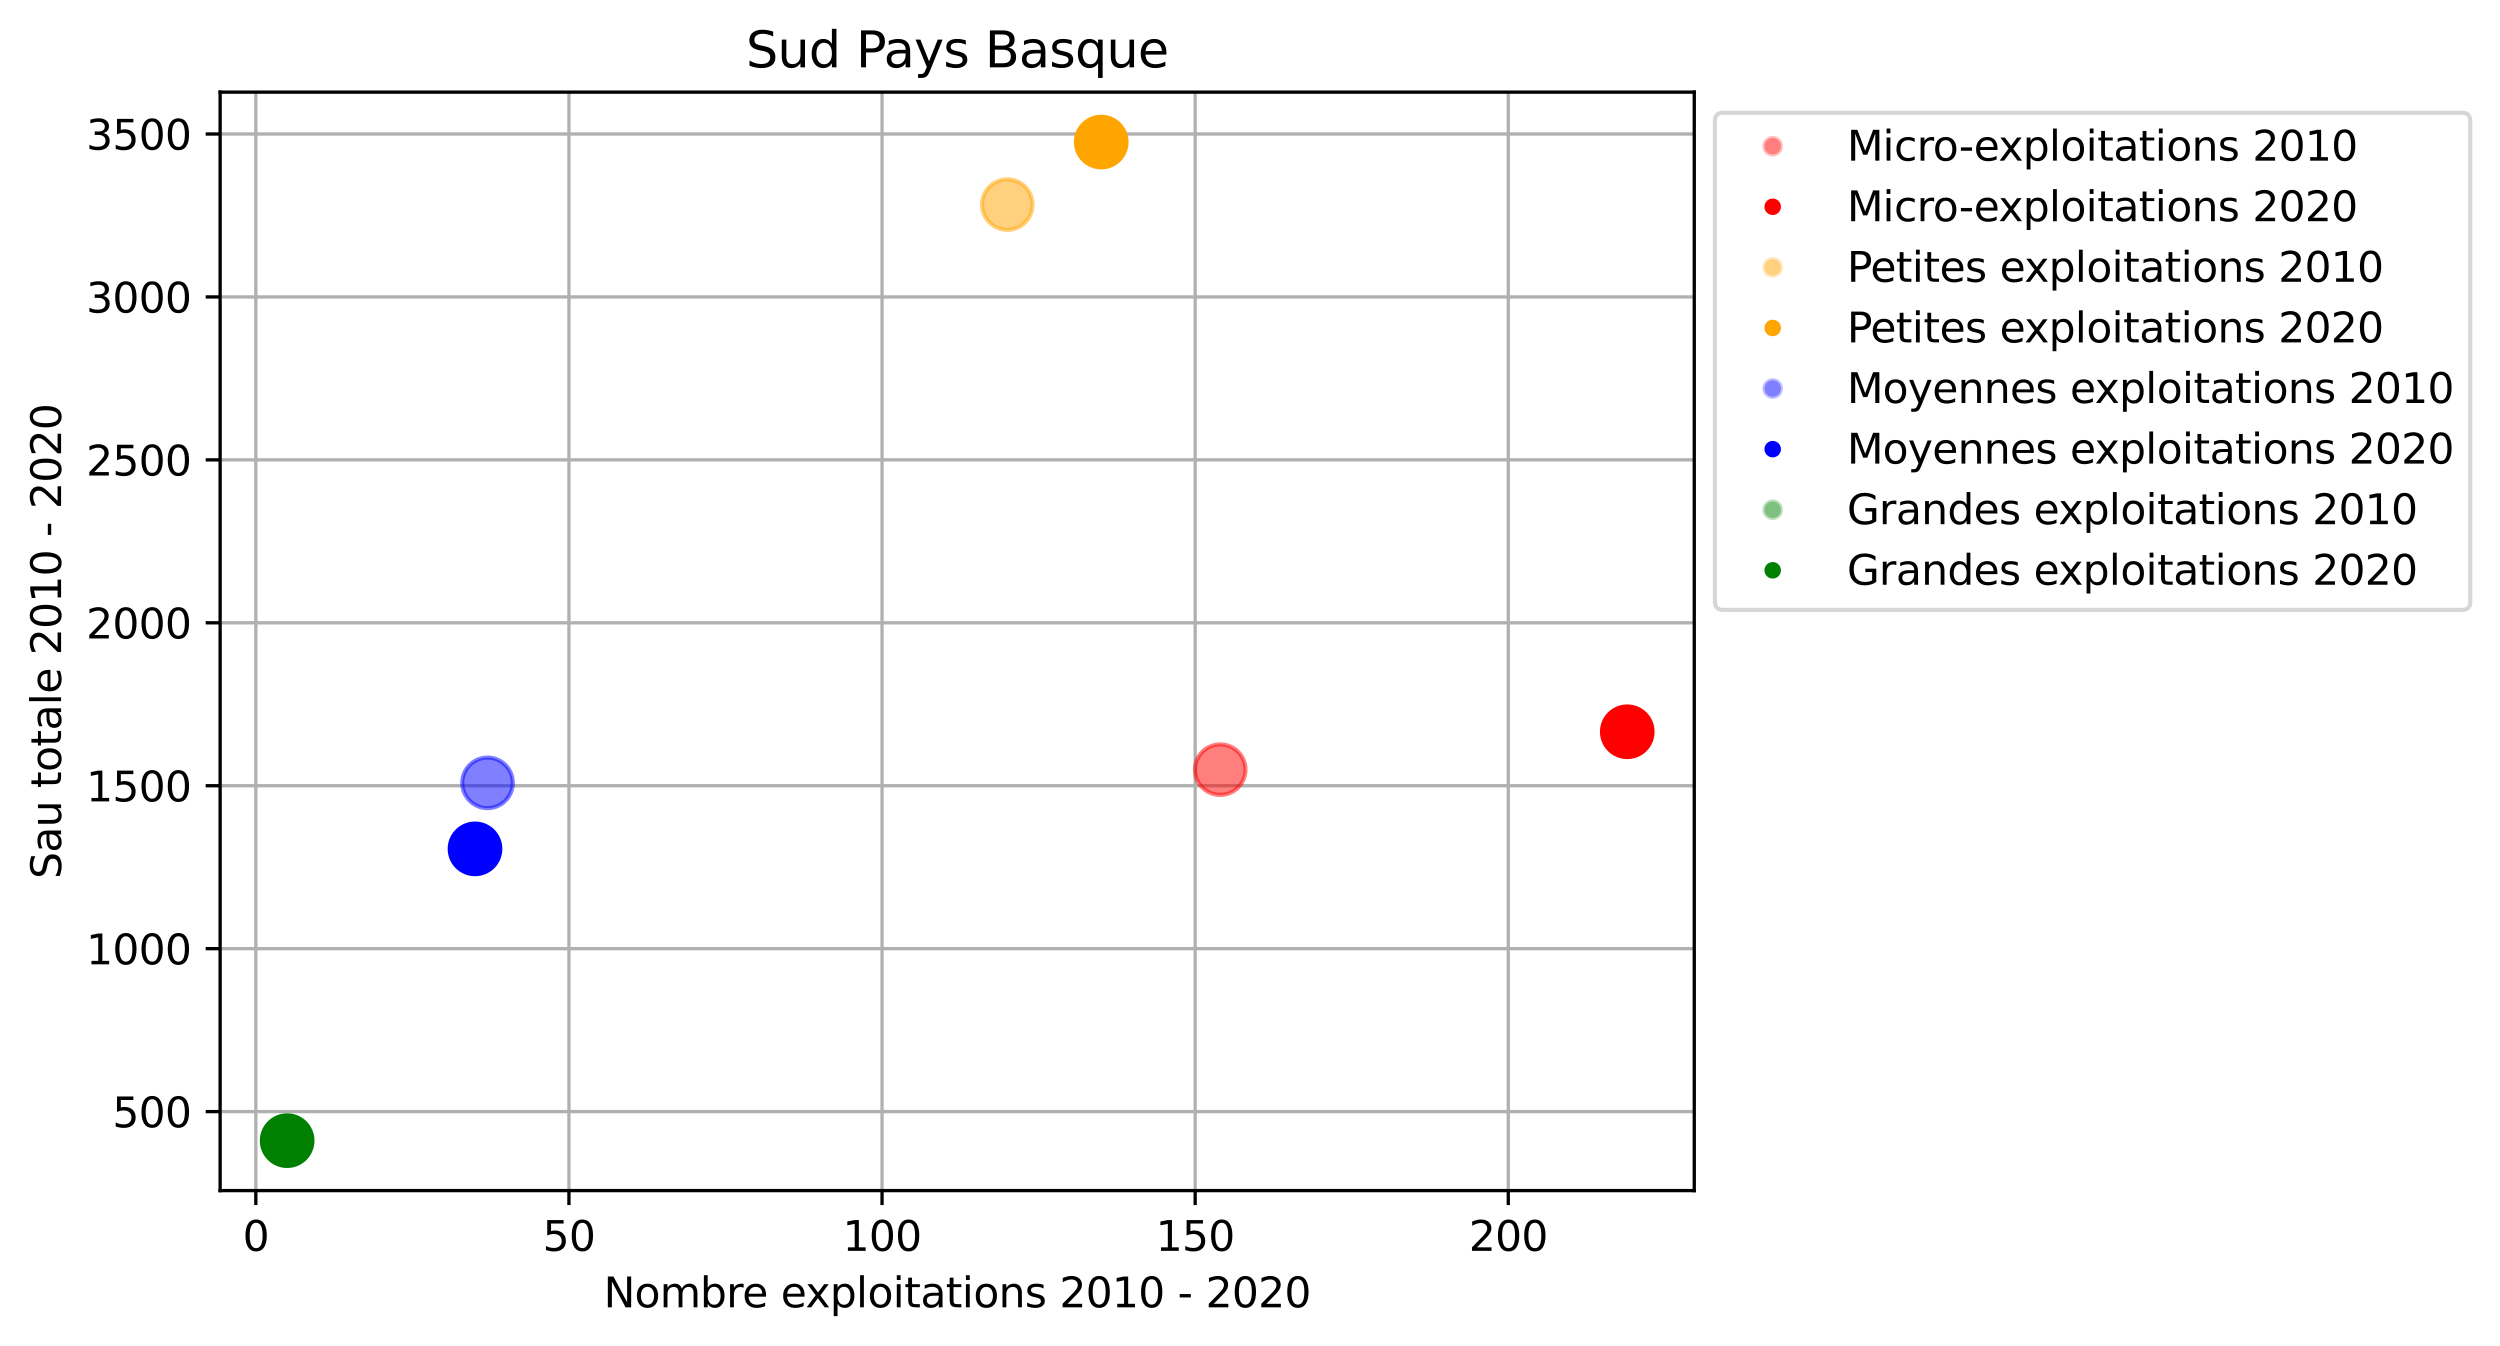 <?xml version="1.0" encoding="utf-8" standalone="no"?>
<!DOCTYPE svg PUBLIC "-//W3C//DTD SVG 1.1//EN"
  "http://www.w3.org/Graphics/SVG/1.1/DTD/svg11.dtd">
<svg xmlns:xlink="http://www.w3.org/1999/xlink" width="605.643pt" height="325.986pt" viewBox="0 0 605.643 325.986" xmlns="http://www.w3.org/2000/svg" version="1.1">
 <defs>
  <style type="text/css">*{stroke-linejoin: round; stroke-linecap: butt}</style>
 </defs>
 <g id="figure_1">
  <g id="patch_1">
   <path d="M 0 325.986 
L 605.643 325.986 
L 605.643 0 
L 0 0 
z
" style="fill: #ffffff"/>
  </g>
  <g id="axes_1">
   <g id="patch_2">
    <path d="M 53.328 288.43 
L 410.448 288.43 
L 410.448 22.318 
L 53.328 22.318 
z
" style="fill: #ffffff"/>
   </g>
   <g id="matplotlib.axis_1">
    <g id="xtick_1">
     <g id="line2d_1">
      <path d="M 61.975 288.43 
L 61.975 22.318 
" clip-path="url(#pb0ec990e73)" style="fill: none; stroke: #b0b0b0; stroke-width: 0.8; stroke-linecap: square"/>
     </g>
     <g id="line2d_2">
      <defs>
       <path id="mb6fa582d07" d="M 0 0 
L 0 3.5 
" style="stroke: #000000; stroke-width: 0.8"/>
      </defs>
      <g>
       <use xlink:href="#mb6fa582d07" x="61.975" y="288.43" style="stroke: #000000; stroke-width: 0.8"/>
      </g>
     </g>
     <g id="text_1">
      <!-- 0 -->
      <g transform="translate(58.794 303.029) scale(0.1 -0.1)">
       <defs>
        <path id="DejaVuSans-30" d="M 2034 4250 
Q 1547 4250 1301 3770 
Q 1056 3291 1056 2328 
Q 1056 1369 1301 889 
Q 1547 409 2034 409 
Q 2525 409 2770 889 
Q 3016 1369 3016 2328 
Q 3016 3291 2770 3770 
Q 2525 4250 2034 4250 
z
M 2034 4750 
Q 2819 4750 3233 4129 
Q 3647 3509 3647 2328 
Q 3647 1150 3233 529 
Q 2819 -91 2034 -91 
Q 1250 -91 836 529 
Q 422 1150 422 2328 
Q 422 3509 836 4129 
Q 1250 4750 2034 4750 
z
" transform="scale(0.016)"/>
       </defs>
       <use xlink:href="#DejaVuSans-30"/>
      </g>
     </g>
    </g>
    <g id="xtick_2">
     <g id="line2d_3">
      <path d="M 137.829 288.43 
L 137.829 22.318 
" clip-path="url(#pb0ec990e73)" style="fill: none; stroke: #b0b0b0; stroke-width: 0.8; stroke-linecap: square"/>
     </g>
     <g id="line2d_4">
      <g>
       <use xlink:href="#mb6fa582d07" x="137.829" y="288.43" style="stroke: #000000; stroke-width: 0.8"/>
      </g>
     </g>
     <g id="text_2">
      <!-- 50 -->
      <g transform="translate(131.467 303.029) scale(0.1 -0.1)">
       <defs>
        <path id="DejaVuSans-35" d="M 691 4666 
L 3169 4666 
L 3169 4134 
L 1269 4134 
L 1269 2991 
Q 1406 3038 1543 3061 
Q 1681 3084 1819 3084 
Q 2600 3084 3056 2656 
Q 3513 2228 3513 1497 
Q 3513 744 3044 326 
Q 2575 -91 1722 -91 
Q 1428 -91 1123 -41 
Q 819 9 494 109 
L 494 744 
Q 775 591 1075 516 
Q 1375 441 1709 441 
Q 2250 441 2565 725 
Q 2881 1009 2881 1497 
Q 2881 1984 2565 2268 
Q 2250 2553 1709 2553 
Q 1456 2553 1204 2497 
Q 953 2441 691 2322 
L 691 4666 
z
" transform="scale(0.016)"/>
       </defs>
       <use xlink:href="#DejaVuSans-35"/>
       <use xlink:href="#DejaVuSans-30" x="63.623"/>
      </g>
     </g>
    </g>
    <g id="xtick_3">
     <g id="line2d_5">
      <path d="M 213.683 288.43 
L 213.683 22.318 
" clip-path="url(#pb0ec990e73)" style="fill: none; stroke: #b0b0b0; stroke-width: 0.8; stroke-linecap: square"/>
     </g>
     <g id="line2d_6">
      <g>
       <use xlink:href="#mb6fa582d07" x="213.683" y="288.43" style="stroke: #000000; stroke-width: 0.8"/>
      </g>
     </g>
     <g id="text_3">
      <!-- 100 -->
      <g transform="translate(204.139 303.029) scale(0.1 -0.1)">
       <defs>
        <path id="DejaVuSans-31" d="M 794 531 
L 1825 531 
L 1825 4091 
L 703 3866 
L 703 4441 
L 1819 4666 
L 2450 4666 
L 2450 531 
L 3481 531 
L 3481 0 
L 794 0 
L 794 531 
z
" transform="scale(0.016)"/>
       </defs>
       <use xlink:href="#DejaVuSans-31"/>
       <use xlink:href="#DejaVuSans-30" x="63.623"/>
       <use xlink:href="#DejaVuSans-30" x="127.246"/>
      </g>
     </g>
    </g>
    <g id="xtick_4">
     <g id="line2d_7">
      <path d="M 289.537 288.43 
L 289.537 22.318 
" clip-path="url(#pb0ec990e73)" style="fill: none; stroke: #b0b0b0; stroke-width: 0.8; stroke-linecap: square"/>
     </g>
     <g id="line2d_8">
      <g>
       <use xlink:href="#mb6fa582d07" x="289.537" y="288.43" style="stroke: #000000; stroke-width: 0.8"/>
      </g>
     </g>
     <g id="text_4">
      <!-- 150 -->
      <g transform="translate(279.993 303.029) scale(0.1 -0.1)">
       <use xlink:href="#DejaVuSans-31"/>
       <use xlink:href="#DejaVuSans-35" x="63.623"/>
       <use xlink:href="#DejaVuSans-30" x="127.246"/>
      </g>
     </g>
    </g>
    <g id="xtick_5">
     <g id="line2d_9">
      <path d="M 365.391 288.43 
L 365.391 22.318 
" clip-path="url(#pb0ec990e73)" style="fill: none; stroke: #b0b0b0; stroke-width: 0.8; stroke-linecap: square"/>
     </g>
     <g id="line2d_10">
      <g>
       <use xlink:href="#mb6fa582d07" x="365.391" y="288.43" style="stroke: #000000; stroke-width: 0.8"/>
      </g>
     </g>
     <g id="text_5">
      <!-- 200 -->
      <g transform="translate(355.847 303.029) scale(0.1 -0.1)">
       <defs>
        <path id="DejaVuSans-32" d="M 1228 531 
L 3431 531 
L 3431 0 
L 469 0 
L 469 531 
Q 828 903 1448 1529 
Q 2069 2156 2228 2338 
Q 2531 2678 2651 2914 
Q 2772 3150 2772 3378 
Q 2772 3750 2511 3984 
Q 2250 4219 1831 4219 
Q 1534 4219 1204 4116 
Q 875 4013 500 3803 
L 500 4441 
Q 881 4594 1212 4672 
Q 1544 4750 1819 4750 
Q 2544 4750 2975 4387 
Q 3406 4025 3406 3419 
Q 3406 3131 3298 2873 
Q 3191 2616 2906 2266 
Q 2828 2175 2409 1742 
Q 1991 1309 1228 531 
z
" transform="scale(0.016)"/>
       </defs>
       <use xlink:href="#DejaVuSans-32"/>
       <use xlink:href="#DejaVuSans-30" x="63.623"/>
       <use xlink:href="#DejaVuSans-30" x="127.246"/>
      </g>
     </g>
    </g>
    <g id="text_6">
     <!-- Nombre exploitations 2010 - 2020 -->
     <g transform="translate(146.248 316.707) scale(0.1 -0.1)">
      <defs>
       <path id="DejaVuSans-4e" d="M 628 4666 
L 1478 4666 
L 3547 763 
L 3547 4666 
L 4159 4666 
L 4159 0 
L 3309 0 
L 1241 3903 
L 1241 0 
L 628 0 
L 628 4666 
z
" transform="scale(0.016)"/>
       <path id="DejaVuSans-6f" d="M 1959 3097 
Q 1497 3097 1228 2736 
Q 959 2375 959 1747 
Q 959 1119 1226 758 
Q 1494 397 1959 397 
Q 2419 397 2687 759 
Q 2956 1122 2956 1747 
Q 2956 2369 2687 2733 
Q 2419 3097 1959 3097 
z
M 1959 3584 
Q 2709 3584 3137 3096 
Q 3566 2609 3566 1747 
Q 3566 888 3137 398 
Q 2709 -91 1959 -91 
Q 1206 -91 779 398 
Q 353 888 353 1747 
Q 353 2609 779 3096 
Q 1206 3584 1959 3584 
z
" transform="scale(0.016)"/>
       <path id="DejaVuSans-6d" d="M 3328 2828 
Q 3544 3216 3844 3400 
Q 4144 3584 4550 3584 
Q 5097 3584 5394 3201 
Q 5691 2819 5691 2113 
L 5691 0 
L 5113 0 
L 5113 2094 
Q 5113 2597 4934 2840 
Q 4756 3084 4391 3084 
Q 3944 3084 3684 2787 
Q 3425 2491 3425 1978 
L 3425 0 
L 2847 0 
L 2847 2094 
Q 2847 2600 2669 2842 
Q 2491 3084 2119 3084 
Q 1678 3084 1418 2786 
Q 1159 2488 1159 1978 
L 1159 0 
L 581 0 
L 581 3500 
L 1159 3500 
L 1159 2956 
Q 1356 3278 1631 3431 
Q 1906 3584 2284 3584 
Q 2666 3584 2933 3390 
Q 3200 3197 3328 2828 
z
" transform="scale(0.016)"/>
       <path id="DejaVuSans-62" d="M 3116 1747 
Q 3116 2381 2855 2742 
Q 2594 3103 2138 3103 
Q 1681 3103 1420 2742 
Q 1159 2381 1159 1747 
Q 1159 1113 1420 752 
Q 1681 391 2138 391 
Q 2594 391 2855 752 
Q 3116 1113 3116 1747 
z
M 1159 2969 
Q 1341 3281 1617 3432 
Q 1894 3584 2278 3584 
Q 2916 3584 3314 3078 
Q 3713 2572 3713 1747 
Q 3713 922 3314 415 
Q 2916 -91 2278 -91 
Q 1894 -91 1617 61 
Q 1341 213 1159 525 
L 1159 0 
L 581 0 
L 581 4863 
L 1159 4863 
L 1159 2969 
z
" transform="scale(0.016)"/>
       <path id="DejaVuSans-72" d="M 2631 2963 
Q 2534 3019 2420 3045 
Q 2306 3072 2169 3072 
Q 1681 3072 1420 2755 
Q 1159 2438 1159 1844 
L 1159 0 
L 581 0 
L 581 3500 
L 1159 3500 
L 1159 2956 
Q 1341 3275 1631 3429 
Q 1922 3584 2338 3584 
Q 2397 3584 2469 3576 
Q 2541 3569 2628 3553 
L 2631 2963 
z
" transform="scale(0.016)"/>
       <path id="DejaVuSans-65" d="M 3597 1894 
L 3597 1613 
L 953 1613 
Q 991 1019 1311 708 
Q 1631 397 2203 397 
Q 2534 397 2845 478 
Q 3156 559 3463 722 
L 3463 178 
Q 3153 47 2828 -22 
Q 2503 -91 2169 -91 
Q 1331 -91 842 396 
Q 353 884 353 1716 
Q 353 2575 817 3079 
Q 1281 3584 2069 3584 
Q 2775 3584 3186 3129 
Q 3597 2675 3597 1894 
z
M 3022 2063 
Q 3016 2534 2758 2815 
Q 2500 3097 2075 3097 
Q 1594 3097 1305 2825 
Q 1016 2553 972 2059 
L 3022 2063 
z
" transform="scale(0.016)"/>
       <path id="DejaVuSans-20" transform="scale(0.016)"/>
       <path id="DejaVuSans-78" d="M 3513 3500 
L 2247 1797 
L 3578 0 
L 2900 0 
L 1881 1375 
L 863 0 
L 184 0 
L 1544 1831 
L 300 3500 
L 978 3500 
L 1906 2253 
L 2834 3500 
L 3513 3500 
z
" transform="scale(0.016)"/>
       <path id="DejaVuSans-70" d="M 1159 525 
L 1159 -1331 
L 581 -1331 
L 581 3500 
L 1159 3500 
L 1159 2969 
Q 1341 3281 1617 3432 
Q 1894 3584 2278 3584 
Q 2916 3584 3314 3078 
Q 3713 2572 3713 1747 
Q 3713 922 3314 415 
Q 2916 -91 2278 -91 
Q 1894 -91 1617 61 
Q 1341 213 1159 525 
z
M 3116 1747 
Q 3116 2381 2855 2742 
Q 2594 3103 2138 3103 
Q 1681 3103 1420 2742 
Q 1159 2381 1159 1747 
Q 1159 1113 1420 752 
Q 1681 391 2138 391 
Q 2594 391 2855 752 
Q 3116 1113 3116 1747 
z
" transform="scale(0.016)"/>
       <path id="DejaVuSans-6c" d="M 603 4863 
L 1178 4863 
L 1178 0 
L 603 0 
L 603 4863 
z
" transform="scale(0.016)"/>
       <path id="DejaVuSans-69" d="M 603 3500 
L 1178 3500 
L 1178 0 
L 603 0 
L 603 3500 
z
M 603 4863 
L 1178 4863 
L 1178 4134 
L 603 4134 
L 603 4863 
z
" transform="scale(0.016)"/>
       <path id="DejaVuSans-74" d="M 1172 4494 
L 1172 3500 
L 2356 3500 
L 2356 3053 
L 1172 3053 
L 1172 1153 
Q 1172 725 1289 603 
Q 1406 481 1766 481 
L 2356 481 
L 2356 0 
L 1766 0 
Q 1100 0 847 248 
Q 594 497 594 1153 
L 594 3053 
L 172 3053 
L 172 3500 
L 594 3500 
L 594 4494 
L 1172 4494 
z
" transform="scale(0.016)"/>
       <path id="DejaVuSans-61" d="M 2194 1759 
Q 1497 1759 1228 1600 
Q 959 1441 959 1056 
Q 959 750 1161 570 
Q 1363 391 1709 391 
Q 2188 391 2477 730 
Q 2766 1069 2766 1631 
L 2766 1759 
L 2194 1759 
z
M 3341 1997 
L 3341 0 
L 2766 0 
L 2766 531 
Q 2569 213 2275 61 
Q 1981 -91 1556 -91 
Q 1019 -91 701 211 
Q 384 513 384 1019 
Q 384 1609 779 1909 
Q 1175 2209 1959 2209 
L 2766 2209 
L 2766 2266 
Q 2766 2663 2505 2880 
Q 2244 3097 1772 3097 
Q 1472 3097 1187 3025 
Q 903 2953 641 2809 
L 641 3341 
Q 956 3463 1253 3523 
Q 1550 3584 1831 3584 
Q 2591 3584 2966 3190 
Q 3341 2797 3341 1997 
z
" transform="scale(0.016)"/>
       <path id="DejaVuSans-6e" d="M 3513 2113 
L 3513 0 
L 2938 0 
L 2938 2094 
Q 2938 2591 2744 2837 
Q 2550 3084 2163 3084 
Q 1697 3084 1428 2787 
Q 1159 2491 1159 1978 
L 1159 0 
L 581 0 
L 581 3500 
L 1159 3500 
L 1159 2956 
Q 1366 3272 1645 3428 
Q 1925 3584 2291 3584 
Q 2894 3584 3203 3211 
Q 3513 2838 3513 2113 
z
" transform="scale(0.016)"/>
       <path id="DejaVuSans-73" d="M 2834 3397 
L 2834 2853 
Q 2591 2978 2328 3040 
Q 2066 3103 1784 3103 
Q 1356 3103 1142 2972 
Q 928 2841 928 2578 
Q 928 2378 1081 2264 
Q 1234 2150 1697 2047 
L 1894 2003 
Q 2506 1872 2764 1633 
Q 3022 1394 3022 966 
Q 3022 478 2636 193 
Q 2250 -91 1575 -91 
Q 1294 -91 989 -36 
Q 684 19 347 128 
L 347 722 
Q 666 556 975 473 
Q 1284 391 1588 391 
Q 1994 391 2212 530 
Q 2431 669 2431 922 
Q 2431 1156 2273 1281 
Q 2116 1406 1581 1522 
L 1381 1569 
Q 847 1681 609 1914 
Q 372 2147 372 2553 
Q 372 3047 722 3315 
Q 1072 3584 1716 3584 
Q 2034 3584 2315 3537 
Q 2597 3491 2834 3397 
z
" transform="scale(0.016)"/>
       <path id="DejaVuSans-2d" d="M 313 2009 
L 1997 2009 
L 1997 1497 
L 313 1497 
L 313 2009 
z
" transform="scale(0.016)"/>
      </defs>
      <use xlink:href="#DejaVuSans-4e"/>
      <use xlink:href="#DejaVuSans-6f" x="74.805"/>
      <use xlink:href="#DejaVuSans-6d" x="135.986"/>
      <use xlink:href="#DejaVuSans-62" x="233.398"/>
      <use xlink:href="#DejaVuSans-72" x="296.875"/>
      <use xlink:href="#DejaVuSans-65" x="335.738"/>
      <use xlink:href="#DejaVuSans-20" x="397.262"/>
      <use xlink:href="#DejaVuSans-65" x="429.049"/>
      <use xlink:href="#DejaVuSans-78" x="488.822"/>
      <use xlink:href="#DejaVuSans-70" x="548.002"/>
      <use xlink:href="#DejaVuSans-6c" x="611.479"/>
      <use xlink:href="#DejaVuSans-6f" x="639.262"/>
      <use xlink:href="#DejaVuSans-69" x="700.443"/>
      <use xlink:href="#DejaVuSans-74" x="728.227"/>
      <use xlink:href="#DejaVuSans-61" x="767.436"/>
      <use xlink:href="#DejaVuSans-74" x="828.715"/>
      <use xlink:href="#DejaVuSans-69" x="867.924"/>
      <use xlink:href="#DejaVuSans-6f" x="895.707"/>
      <use xlink:href="#DejaVuSans-6e" x="956.889"/>
      <use xlink:href="#DejaVuSans-73" x="1020.268"/>
      <use xlink:href="#DejaVuSans-20" x="1072.367"/>
      <use xlink:href="#DejaVuSans-32" x="1104.154"/>
      <use xlink:href="#DejaVuSans-30" x="1167.777"/>
      <use xlink:href="#DejaVuSans-31" x="1231.4"/>
      <use xlink:href="#DejaVuSans-30" x="1295.023"/>
      <use xlink:href="#DejaVuSans-20" x="1358.646"/>
      <use xlink:href="#DejaVuSans-2d" x="1390.434"/>
      <use xlink:href="#DejaVuSans-20" x="1426.518"/>
      <use xlink:href="#DejaVuSans-32" x="1458.305"/>
      <use xlink:href="#DejaVuSans-30" x="1521.928"/>
      <use xlink:href="#DejaVuSans-32" x="1585.551"/>
      <use xlink:href="#DejaVuSans-30" x="1649.174"/>
     </g>
    </g>
   </g>
   <g id="matplotlib.axis_2">
    <g id="ytick_1">
     <g id="line2d_11">
      <path d="M 53.328 269.296 
L 410.448 269.296 
" clip-path="url(#pb0ec990e73)" style="fill: none; stroke: #b0b0b0; stroke-width: 0.8; stroke-linecap: square"/>
     </g>
     <g id="line2d_12">
      <defs>
       <path id="mf71a8cc12e" d="M 0 0 
L -3.5 0 
" style="stroke: #000000; stroke-width: 0.8"/>
      </defs>
      <g>
       <use xlink:href="#mf71a8cc12e" x="53.328" y="269.296" style="stroke: #000000; stroke-width: 0.8"/>
      </g>
     </g>
     <g id="text_7">
      <!-- 500 -->
      <g transform="translate(27.241 273.095) scale(0.1 -0.1)">
       <use xlink:href="#DejaVuSans-35"/>
       <use xlink:href="#DejaVuSans-30" x="63.623"/>
       <use xlink:href="#DejaVuSans-30" x="127.246"/>
      </g>
     </g>
    </g>
    <g id="ytick_2">
     <g id="line2d_13">
      <path d="M 53.328 229.823 
L 410.448 229.823 
" clip-path="url(#pb0ec990e73)" style="fill: none; stroke: #b0b0b0; stroke-width: 0.8; stroke-linecap: square"/>
     </g>
     <g id="line2d_14">
      <g>
       <use xlink:href="#mf71a8cc12e" x="53.328" y="229.823" style="stroke: #000000; stroke-width: 0.8"/>
      </g>
     </g>
     <g id="text_8">
      <!-- 1000 -->
      <g transform="translate(20.878 233.622) scale(0.1 -0.1)">
       <use xlink:href="#DejaVuSans-31"/>
       <use xlink:href="#DejaVuSans-30" x="63.623"/>
       <use xlink:href="#DejaVuSans-30" x="127.246"/>
       <use xlink:href="#DejaVuSans-30" x="190.869"/>
      </g>
     </g>
    </g>
    <g id="ytick_3">
     <g id="line2d_15">
      <path d="M 53.328 190.35 
L 410.448 190.35 
" clip-path="url(#pb0ec990e73)" style="fill: none; stroke: #b0b0b0; stroke-width: 0.8; stroke-linecap: square"/>
     </g>
     <g id="line2d_16">
      <g>
       <use xlink:href="#mf71a8cc12e" x="53.328" y="190.35" style="stroke: #000000; stroke-width: 0.8"/>
      </g>
     </g>
     <g id="text_9">
      <!-- 1500 -->
      <g transform="translate(20.878 194.15) scale(0.1 -0.1)">
       <use xlink:href="#DejaVuSans-31"/>
       <use xlink:href="#DejaVuSans-35" x="63.623"/>
       <use xlink:href="#DejaVuSans-30" x="127.246"/>
       <use xlink:href="#DejaVuSans-30" x="190.869"/>
      </g>
     </g>
    </g>
    <g id="ytick_4">
     <g id="line2d_17">
      <path d="M 53.328 150.877 
L 410.448 150.877 
" clip-path="url(#pb0ec990e73)" style="fill: none; stroke: #b0b0b0; stroke-width: 0.8; stroke-linecap: square"/>
     </g>
     <g id="line2d_18">
      <g>
       <use xlink:href="#mf71a8cc12e" x="53.328" y="150.877" style="stroke: #000000; stroke-width: 0.8"/>
      </g>
     </g>
     <g id="text_10">
      <!-- 2000 -->
      <g transform="translate(20.878 154.677) scale(0.1 -0.1)">
       <use xlink:href="#DejaVuSans-32"/>
       <use xlink:href="#DejaVuSans-30" x="63.623"/>
       <use xlink:href="#DejaVuSans-30" x="127.246"/>
       <use xlink:href="#DejaVuSans-30" x="190.869"/>
      </g>
     </g>
    </g>
    <g id="ytick_5">
     <g id="line2d_19">
      <path d="M 53.328 111.404 
L 410.448 111.404 
" clip-path="url(#pb0ec990e73)" style="fill: none; stroke: #b0b0b0; stroke-width: 0.8; stroke-linecap: square"/>
     </g>
     <g id="line2d_20">
      <g>
       <use xlink:href="#mf71a8cc12e" x="53.328" y="111.404" style="stroke: #000000; stroke-width: 0.8"/>
      </g>
     </g>
     <g id="text_11">
      <!-- 2500 -->
      <g transform="translate(20.878 115.204) scale(0.1 -0.1)">
       <use xlink:href="#DejaVuSans-32"/>
       <use xlink:href="#DejaVuSans-35" x="63.623"/>
       <use xlink:href="#DejaVuSans-30" x="127.246"/>
       <use xlink:href="#DejaVuSans-30" x="190.869"/>
      </g>
     </g>
    </g>
    <g id="ytick_6">
     <g id="line2d_21">
      <path d="M 53.328 71.932 
L 410.448 71.932 
" clip-path="url(#pb0ec990e73)" style="fill: none; stroke: #b0b0b0; stroke-width: 0.8; stroke-linecap: square"/>
     </g>
     <g id="line2d_22">
      <g>
       <use xlink:href="#mf71a8cc12e" x="53.328" y="71.932" style="stroke: #000000; stroke-width: 0.8"/>
      </g>
     </g>
     <g id="text_12">
      <!-- 3000 -->
      <g transform="translate(20.878 75.731) scale(0.1 -0.1)">
       <defs>
        <path id="DejaVuSans-33" d="M 2597 2516 
Q 3050 2419 3304 2112 
Q 3559 1806 3559 1356 
Q 3559 666 3084 287 
Q 2609 -91 1734 -91 
Q 1441 -91 1130 -33 
Q 819 25 488 141 
L 488 750 
Q 750 597 1062 519 
Q 1375 441 1716 441 
Q 2309 441 2620 675 
Q 2931 909 2931 1356 
Q 2931 1769 2642 2001 
Q 2353 2234 1838 2234 
L 1294 2234 
L 1294 2753 
L 1863 2753 
Q 2328 2753 2575 2939 
Q 2822 3125 2822 3475 
Q 2822 3834 2567 4026 
Q 2313 4219 1838 4219 
Q 1578 4219 1281 4162 
Q 984 4106 628 3988 
L 628 4550 
Q 988 4650 1302 4700 
Q 1616 4750 1894 4750 
Q 2613 4750 3031 4423 
Q 3450 4097 3450 3541 
Q 3450 3153 3228 2886 
Q 3006 2619 2597 2516 
z
" transform="scale(0.016)"/>
       </defs>
       <use xlink:href="#DejaVuSans-33"/>
       <use xlink:href="#DejaVuSans-30" x="63.623"/>
       <use xlink:href="#DejaVuSans-30" x="127.246"/>
       <use xlink:href="#DejaVuSans-30" x="190.869"/>
      </g>
     </g>
    </g>
    <g id="ytick_7">
     <g id="line2d_23">
      <path d="M 53.328 32.459 
L 410.448 32.459 
" clip-path="url(#pb0ec990e73)" style="fill: none; stroke: #b0b0b0; stroke-width: 0.8; stroke-linecap: square"/>
     </g>
     <g id="line2d_24">
      <g>
       <use xlink:href="#mf71a8cc12e" x="53.328" y="32.459" style="stroke: #000000; stroke-width: 0.8"/>
      </g>
     </g>
     <g id="text_13">
      <!-- 3500 -->
      <g transform="translate(20.878 36.258) scale(0.1 -0.1)">
       <use xlink:href="#DejaVuSans-33"/>
       <use xlink:href="#DejaVuSans-35" x="63.623"/>
       <use xlink:href="#DejaVuSans-30" x="127.246"/>
       <use xlink:href="#DejaVuSans-30" x="190.869"/>
      </g>
     </g>
    </g>
    <g id="text_14">
     <!-- Sau totale 2010 - 2020 -->
     <g transform="translate(14.798 212.901) rotate(-90) scale(0.1 -0.1)">
      <defs>
       <path id="DejaVuSans-53" d="M 3425 4513 
L 3425 3897 
Q 3066 4069 2747 4153 
Q 2428 4238 2131 4238 
Q 1616 4238 1336 4038 
Q 1056 3838 1056 3469 
Q 1056 3159 1242 3001 
Q 1428 2844 1947 2747 
L 2328 2669 
Q 3034 2534 3370 2195 
Q 3706 1856 3706 1288 
Q 3706 609 3251 259 
Q 2797 -91 1919 -91 
Q 1588 -91 1214 -16 
Q 841 59 441 206 
L 441 856 
Q 825 641 1194 531 
Q 1563 422 1919 422 
Q 2459 422 2753 634 
Q 3047 847 3047 1241 
Q 3047 1584 2836 1778 
Q 2625 1972 2144 2069 
L 1759 2144 
Q 1053 2284 737 2584 
Q 422 2884 422 3419 
Q 422 4038 858 4394 
Q 1294 4750 2059 4750 
Q 2388 4750 2728 4690 
Q 3069 4631 3425 4513 
z
" transform="scale(0.016)"/>
       <path id="DejaVuSans-75" d="M 544 1381 
L 544 3500 
L 1119 3500 
L 1119 1403 
Q 1119 906 1312 657 
Q 1506 409 1894 409 
Q 2359 409 2629 706 
Q 2900 1003 2900 1516 
L 2900 3500 
L 3475 3500 
L 3475 0 
L 2900 0 
L 2900 538 
Q 2691 219 2414 64 
Q 2138 -91 1772 -91 
Q 1169 -91 856 284 
Q 544 659 544 1381 
z
M 1991 3584 
L 1991 3584 
z
" transform="scale(0.016)"/>
      </defs>
      <use xlink:href="#DejaVuSans-53"/>
      <use xlink:href="#DejaVuSans-61" x="63.477"/>
      <use xlink:href="#DejaVuSans-75" x="124.756"/>
      <use xlink:href="#DejaVuSans-20" x="188.135"/>
      <use xlink:href="#DejaVuSans-74" x="219.922"/>
      <use xlink:href="#DejaVuSans-6f" x="259.131"/>
      <use xlink:href="#DejaVuSans-74" x="320.312"/>
      <use xlink:href="#DejaVuSans-61" x="359.521"/>
      <use xlink:href="#DejaVuSans-6c" x="420.801"/>
      <use xlink:href="#DejaVuSans-65" x="448.584"/>
      <use xlink:href="#DejaVuSans-20" x="510.107"/>
      <use xlink:href="#DejaVuSans-32" x="541.895"/>
      <use xlink:href="#DejaVuSans-30" x="605.518"/>
      <use xlink:href="#DejaVuSans-31" x="669.141"/>
      <use xlink:href="#DejaVuSans-30" x="732.764"/>
      <use xlink:href="#DejaVuSans-20" x="796.387"/>
      <use xlink:href="#DejaVuSans-2d" x="828.174"/>
      <use xlink:href="#DejaVuSans-20" x="864.258"/>
      <use xlink:href="#DejaVuSans-32" x="896.045"/>
      <use xlink:href="#DejaVuSans-30" x="959.668"/>
      <use xlink:href="#DejaVuSans-32" x="1023.291"/>
      <use xlink:href="#DejaVuSans-30" x="1086.914"/>
     </g>
    </g>
   </g>
   <g id="PathCollection_1">
    <path d="M 394.215 183.4 
C 395.839 183.4 397.397 182.755 398.546 181.606 
C 399.694 180.458 400.339 178.9 400.339 177.276 
C 400.339 175.652 399.694 174.094 398.546 172.946 
C 397.397 171.798 395.839 171.152 394.215 171.152 
C 392.591 171.152 391.034 171.798 389.885 172.946 
C 388.737 174.094 388.092 175.652 388.092 177.276 
C 388.092 178.9 388.737 180.458 389.885 181.606 
C 391.034 182.755 392.591 183.4 394.215 183.4 
z
" clip-path="url(#pb0ec990e73)" style="fill: #ff0000; stroke: #ff0000"/>
    <path d="M 266.781 40.538 
C 268.405 40.538 269.963 39.893 271.111 38.744 
C 272.259 37.596 272.905 36.038 272.905 34.414 
C 272.905 32.79 272.259 31.232 271.111 30.084 
C 269.963 28.936 268.405 28.29 266.781 28.29 
C 265.157 28.29 263.599 28.936 262.451 30.084 
C 261.302 31.232 260.657 32.79 260.657 34.414 
C 260.657 36.038 261.302 37.596 262.451 38.744 
C 263.599 39.893 265.157 40.538 266.781 40.538 
z
" clip-path="url(#pb0ec990e73)" style="fill: #ffa500; stroke: #ffa500"/>
    <path d="M 115.073 211.768 
C 116.697 211.768 118.255 211.123 119.403 209.975 
C 120.552 208.826 121.197 207.268 121.197 205.644 
C 121.197 204.02 120.552 202.463 119.403 201.314 
C 118.255 200.166 116.697 199.521 115.073 199.521 
C 113.449 199.521 111.891 200.166 110.743 201.314 
C 109.595 202.463 108.949 204.02 108.949 205.644 
C 108.949 207.268 109.595 208.826 110.743 209.975 
C 111.891 211.123 113.449 211.768 115.073 211.768 
z
" clip-path="url(#pb0ec990e73)" style="fill: #0000ff; stroke: #0000ff"/>
    <path d="M 69.561 282.458 
C 71.185 282.458 72.743 281.813 73.891 280.664 
C 75.039 279.516 75.685 277.958 75.685 276.334 
C 75.685 274.71 75.039 273.152 73.891 272.004 
C 72.743 270.856 71.185 270.21 69.561 270.21 
C 67.937 270.21 66.379 270.856 65.231 272.004 
C 64.082 273.152 63.437 274.71 63.437 276.334 
C 63.437 277.958 64.082 279.516 65.231 280.664 
C 66.379 281.813 67.937 282.458 69.561 282.458 
z
" clip-path="url(#pb0ec990e73)" style="fill: #008000; stroke: #008000"/>
   </g>
   <g id="PathCollection_2">
    <path d="M 295.605 192.577 
C 297.229 192.577 298.787 191.932 299.935 190.784 
C 301.084 189.635 301.729 188.078 301.729 186.454 
C 301.729 184.829 301.084 183.272 299.935 182.123 
C 298.787 180.975 297.229 180.33 295.605 180.33 
C 293.981 180.33 292.424 180.975 291.275 182.123 
C 290.127 183.272 289.482 184.829 289.482 186.454 
C 289.482 188.078 290.127 189.635 291.275 190.784 
C 292.424 191.932 293.981 192.577 295.605 192.577 
z
" clip-path="url(#pb0ec990e73)" style="fill: #ff0000; fill-opacity: 0.5; stroke: #ff0000; stroke-opacity: 0.5"/>
    <path d="M 244.025 55.688 
C 245.649 55.688 247.207 55.042 248.355 53.894 
C 249.503 52.746 250.148 51.188 250.148 49.564 
C 250.148 47.94 249.503 46.382 248.355 45.234 
C 247.207 44.085 245.649 43.44 244.025 43.44 
C 242.401 43.44 240.843 44.085 239.695 45.234 
C 238.546 46.382 237.901 47.94 237.901 49.564 
C 237.901 51.188 238.546 52.746 239.695 53.894 
C 240.843 55.042 242.401 55.688 244.025 55.688 
z
" clip-path="url(#pb0ec990e73)" style="fill: #ffa500; fill-opacity: 0.5; stroke: #ffa500; stroke-opacity: 0.5"/>
    <path d="M 118.107 195.776 
C 119.731 195.776 121.289 195.131 122.437 193.983 
C 123.586 192.834 124.231 191.276 124.231 189.652 
C 124.231 188.028 123.586 186.471 122.437 185.322 
C 121.289 184.174 119.731 183.529 118.107 183.529 
C 116.483 183.529 114.926 184.174 113.777 185.322 
C 112.629 186.471 111.984 188.028 111.984 189.652 
C 111.984 191.276 112.629 192.834 113.777 193.983 
C 114.926 195.131 116.483 195.776 118.107 195.776 
z
" clip-path="url(#pb0ec990e73)" style="fill: #0000ff; fill-opacity: 0.5; stroke: #0000ff; stroke-opacity: 0.5"/>
   </g>
   <g id="patch_3">
    <path d="M 53.328 288.43 
L 53.328 22.318 
" style="fill: none; stroke: #000000; stroke-width: 0.8; stroke-linejoin: miter; stroke-linecap: square"/>
   </g>
   <g id="patch_4">
    <path d="M 410.448 288.43 
L 410.448 22.318 
" style="fill: none; stroke: #000000; stroke-width: 0.8; stroke-linejoin: miter; stroke-linecap: square"/>
   </g>
   <g id="patch_5">
    <path d="M 53.328 288.43 
L 410.448 288.43 
" style="fill: none; stroke: #000000; stroke-width: 0.8; stroke-linejoin: miter; stroke-linecap: square"/>
   </g>
   <g id="patch_6">
    <path d="M 53.328 22.318 
L 410.448 22.318 
" style="fill: none; stroke: #000000; stroke-width: 0.8; stroke-linejoin: miter; stroke-linecap: square"/>
   </g>
   <g id="text_15">
    <!-- Sud Pays Basque -->
    <g transform="translate(180.73 16.318) scale(0.12 -0.12)">
     <defs>
      <path id="DejaVuSans-64" d="M 2906 2969 
L 2906 4863 
L 3481 4863 
L 3481 0 
L 2906 0 
L 2906 525 
Q 2725 213 2448 61 
Q 2172 -91 1784 -91 
Q 1150 -91 751 415 
Q 353 922 353 1747 
Q 353 2572 751 3078 
Q 1150 3584 1784 3584 
Q 2172 3584 2448 3432 
Q 2725 3281 2906 2969 
z
M 947 1747 
Q 947 1113 1208 752 
Q 1469 391 1925 391 
Q 2381 391 2643 752 
Q 2906 1113 2906 1747 
Q 2906 2381 2643 2742 
Q 2381 3103 1925 3103 
Q 1469 3103 1208 2742 
Q 947 2381 947 1747 
z
" transform="scale(0.016)"/>
      <path id="DejaVuSans-50" d="M 1259 4147 
L 1259 2394 
L 2053 2394 
Q 2494 2394 2734 2622 
Q 2975 2850 2975 3272 
Q 2975 3691 2734 3919 
Q 2494 4147 2053 4147 
L 1259 4147 
z
M 628 4666 
L 2053 4666 
Q 2838 4666 3239 4311 
Q 3641 3956 3641 3272 
Q 3641 2581 3239 2228 
Q 2838 1875 2053 1875 
L 1259 1875 
L 1259 0 
L 628 0 
L 628 4666 
z
" transform="scale(0.016)"/>
      <path id="DejaVuSans-79" d="M 2059 -325 
Q 1816 -950 1584 -1140 
Q 1353 -1331 966 -1331 
L 506 -1331 
L 506 -850 
L 844 -850 
Q 1081 -850 1212 -737 
Q 1344 -625 1503 -206 
L 1606 56 
L 191 3500 
L 800 3500 
L 1894 763 
L 2988 3500 
L 3597 3500 
L 2059 -325 
z
" transform="scale(0.016)"/>
      <path id="DejaVuSans-42" d="M 1259 2228 
L 1259 519 
L 2272 519 
Q 2781 519 3026 730 
Q 3272 941 3272 1375 
Q 3272 1813 3026 2020 
Q 2781 2228 2272 2228 
L 1259 2228 
z
M 1259 4147 
L 1259 2741 
L 2194 2741 
Q 2656 2741 2882 2914 
Q 3109 3088 3109 3444 
Q 3109 3797 2882 3972 
Q 2656 4147 2194 4147 
L 1259 4147 
z
M 628 4666 
L 2241 4666 
Q 2963 4666 3353 4366 
Q 3744 4066 3744 3513 
Q 3744 3084 3544 2831 
Q 3344 2578 2956 2516 
Q 3422 2416 3680 2098 
Q 3938 1781 3938 1306 
Q 3938 681 3513 340 
Q 3088 0 2303 0 
L 628 0 
L 628 4666 
z
" transform="scale(0.016)"/>
      <path id="DejaVuSans-71" d="M 947 1747 
Q 947 1113 1208 752 
Q 1469 391 1925 391 
Q 2381 391 2643 752 
Q 2906 1113 2906 1747 
Q 2906 2381 2643 2742 
Q 2381 3103 1925 3103 
Q 1469 3103 1208 2742 
Q 947 2381 947 1747 
z
M 2906 525 
Q 2725 213 2448 61 
Q 2172 -91 1784 -91 
Q 1150 -91 751 415 
Q 353 922 353 1747 
Q 353 2572 751 3078 
Q 1150 3584 1784 3584 
Q 2172 3584 2448 3432 
Q 2725 3281 2906 2969 
L 2906 3500 
L 3481 3500 
L 3481 -1331 
L 2906 -1331 
L 2906 525 
z
" transform="scale(0.016)"/>
     </defs>
     <use xlink:href="#DejaVuSans-53"/>
     <use xlink:href="#DejaVuSans-75" x="63.477"/>
     <use xlink:href="#DejaVuSans-64" x="126.855"/>
     <use xlink:href="#DejaVuSans-20" x="190.332"/>
     <use xlink:href="#DejaVuSans-50" x="222.119"/>
     <use xlink:href="#DejaVuSans-61" x="277.922"/>
     <use xlink:href="#DejaVuSans-79" x="339.201"/>
     <use xlink:href="#DejaVuSans-73" x="398.381"/>
     <use xlink:href="#DejaVuSans-20" x="450.48"/>
     <use xlink:href="#DejaVuSans-42" x="482.268"/>
     <use xlink:href="#DejaVuSans-61" x="550.871"/>
     <use xlink:href="#DejaVuSans-73" x="612.15"/>
     <use xlink:href="#DejaVuSans-71" x="664.25"/>
     <use xlink:href="#DejaVuSans-75" x="727.727"/>
     <use xlink:href="#DejaVuSans-65" x="791.105"/>
    </g>
   </g>
   <g id="legend_1">
    <g id="patch_7">
     <path d="M 417.448 147.743 
L 596.443 147.743 
Q 598.443 147.743 598.443 145.743 
L 598.443 29.318 
Q 598.443 27.318 596.443 27.318 
L 417.448 27.318 
Q 415.448 27.318 415.448 29.318 
L 415.448 145.743 
Q 415.448 147.743 417.448 147.743 
z
" style="fill: #ffffff; opacity: 0.8; stroke: #cccccc; stroke-linejoin: miter"/>
    </g>
    <g id="line2d_25">
     <path d="M 419.448 35.417 
L 429.448 35.417 
L 439.448 35.417 
" style="fill: none; stroke: #ffffff; stroke-opacity: 0.5; stroke-width: 1.5; stroke-linecap: square"/>
     <defs>
      <path id="m1d3be7899e" d="M 0 2.5 
C 0.663 2.5 1.299 2.237 1.768 1.768 
C 2.237 1.299 2.5 0.663 2.5 0 
C 2.5 -0.663 2.237 -1.299 1.768 -1.768 
C 1.299 -2.237 0.663 -2.5 0 -2.5 
C -0.663 -2.5 -1.299 -2.237 -1.768 -1.768 
C -2.237 -1.299 -2.5 -0.663 -2.5 0 
C -2.5 0.663 -2.237 1.299 -1.768 1.768 
C -1.299 2.237 -0.663 2.5 0 2.5 
z
" style="stroke: #ffffff; stroke-opacity: 0.5"/>
     </defs>
     <g>
      <use xlink:href="#m1d3be7899e" x="429.448" y="35.417" style="fill: #ff0000; fill-opacity: 0.5; stroke: #ffffff; stroke-opacity: 0.5"/>
     </g>
    </g>
    <g id="text_16">
     <!-- Micro-exploitations 2010 -->
     <g transform="translate(447.448 38.917) scale(0.1 -0.1)">
      <defs>
       <path id="DejaVuSans-4d" d="M 628 4666 
L 1569 4666 
L 2759 1491 
L 3956 4666 
L 4897 4666 
L 4897 0 
L 4281 0 
L 4281 4097 
L 3078 897 
L 2444 897 
L 1241 4097 
L 1241 0 
L 628 0 
L 628 4666 
z
" transform="scale(0.016)"/>
       <path id="DejaVuSans-63" d="M 3122 3366 
L 3122 2828 
Q 2878 2963 2633 3030 
Q 2388 3097 2138 3097 
Q 1578 3097 1268 2742 
Q 959 2388 959 1747 
Q 959 1106 1268 751 
Q 1578 397 2138 397 
Q 2388 397 2633 464 
Q 2878 531 3122 666 
L 3122 134 
Q 2881 22 2623 -34 
Q 2366 -91 2075 -91 
Q 1284 -91 818 406 
Q 353 903 353 1747 
Q 353 2603 823 3093 
Q 1294 3584 2113 3584 
Q 2378 3584 2631 3529 
Q 2884 3475 3122 3366 
z
" transform="scale(0.016)"/>
      </defs>
      <use xlink:href="#DejaVuSans-4d"/>
      <use xlink:href="#DejaVuSans-69" x="86.279"/>
      <use xlink:href="#DejaVuSans-63" x="114.062"/>
      <use xlink:href="#DejaVuSans-72" x="169.043"/>
      <use xlink:href="#DejaVuSans-6f" x="207.906"/>
      <use xlink:href="#DejaVuSans-2d" x="270.963"/>
      <use xlink:href="#DejaVuSans-65" x="307.047"/>
      <use xlink:href="#DejaVuSans-78" x="366.82"/>
      <use xlink:href="#DejaVuSans-70" x="426"/>
      <use xlink:href="#DejaVuSans-6c" x="489.477"/>
      <use xlink:href="#DejaVuSans-6f" x="517.26"/>
      <use xlink:href="#DejaVuSans-69" x="578.441"/>
      <use xlink:href="#DejaVuSans-74" x="606.225"/>
      <use xlink:href="#DejaVuSans-61" x="645.434"/>
      <use xlink:href="#DejaVuSans-74" x="706.713"/>
      <use xlink:href="#DejaVuSans-69" x="745.922"/>
      <use xlink:href="#DejaVuSans-6f" x="773.705"/>
      <use xlink:href="#DejaVuSans-6e" x="834.887"/>
      <use xlink:href="#DejaVuSans-73" x="898.266"/>
      <use xlink:href="#DejaVuSans-20" x="950.365"/>
      <use xlink:href="#DejaVuSans-32" x="982.152"/>
      <use xlink:href="#DejaVuSans-30" x="1045.775"/>
      <use xlink:href="#DejaVuSans-31" x="1109.398"/>
      <use xlink:href="#DejaVuSans-30" x="1173.021"/>
     </g>
    </g>
    <g id="line2d_26">
     <path d="M 419.448 50.095 
L 429.448 50.095 
L 439.448 50.095 
" style="fill: none; stroke: #ffffff; stroke-width: 1.5; stroke-linecap: square"/>
     <defs>
      <path id="m446b8d1269" d="M 0 2.5 
C 0.663 2.5 1.299 2.237 1.768 1.768 
C 2.237 1.299 2.5 0.663 2.5 0 
C 2.5 -0.663 2.237 -1.299 1.768 -1.768 
C 1.299 -2.237 0.663 -2.5 0 -2.5 
C -0.663 -2.5 -1.299 -2.237 -1.768 -1.768 
C -2.237 -1.299 -2.5 -0.663 -2.5 0 
C -2.5 0.663 -2.237 1.299 -1.768 1.768 
C -1.299 2.237 -0.663 2.5 0 2.5 
z
" style="stroke: #ffffff"/>
     </defs>
     <g>
      <use xlink:href="#m446b8d1269" x="429.448" y="50.095" style="fill: #ff0000; stroke: #ffffff"/>
     </g>
    </g>
    <g id="text_17">
     <!-- Micro-exploitations 2020 -->
     <g transform="translate(447.448 53.595) scale(0.1 -0.1)">
      <use xlink:href="#DejaVuSans-4d"/>
      <use xlink:href="#DejaVuSans-69" x="86.279"/>
      <use xlink:href="#DejaVuSans-63" x="114.062"/>
      <use xlink:href="#DejaVuSans-72" x="169.043"/>
      <use xlink:href="#DejaVuSans-6f" x="207.906"/>
      <use xlink:href="#DejaVuSans-2d" x="270.963"/>
      <use xlink:href="#DejaVuSans-65" x="307.047"/>
      <use xlink:href="#DejaVuSans-78" x="366.82"/>
      <use xlink:href="#DejaVuSans-70" x="426"/>
      <use xlink:href="#DejaVuSans-6c" x="489.477"/>
      <use xlink:href="#DejaVuSans-6f" x="517.26"/>
      <use xlink:href="#DejaVuSans-69" x="578.441"/>
      <use xlink:href="#DejaVuSans-74" x="606.225"/>
      <use xlink:href="#DejaVuSans-61" x="645.434"/>
      <use xlink:href="#DejaVuSans-74" x="706.713"/>
      <use xlink:href="#DejaVuSans-69" x="745.922"/>
      <use xlink:href="#DejaVuSans-6f" x="773.705"/>
      <use xlink:href="#DejaVuSans-6e" x="834.887"/>
      <use xlink:href="#DejaVuSans-73" x="898.266"/>
      <use xlink:href="#DejaVuSans-20" x="950.365"/>
      <use xlink:href="#DejaVuSans-32" x="982.152"/>
      <use xlink:href="#DejaVuSans-30" x="1045.775"/>
      <use xlink:href="#DejaVuSans-32" x="1109.398"/>
      <use xlink:href="#DejaVuSans-30" x="1173.021"/>
     </g>
    </g>
    <g id="line2d_27">
     <path d="M 419.448 64.773 
L 429.448 64.773 
L 439.448 64.773 
" style="fill: none; stroke: #ffffff; stroke-opacity: 0.5; stroke-width: 1.5; stroke-linecap: square"/>
     <defs>
      <path id="mc4a2834488" d="M 0 2.5 
C 0.663 2.5 1.299 2.237 1.768 1.768 
C 2.237 1.299 2.5 0.663 2.5 0 
C 2.5 -0.663 2.237 -1.299 1.768 -1.768 
C 1.299 -2.237 0.663 -2.5 0 -2.5 
C -0.663 -2.5 -1.299 -2.237 -1.768 -1.768 
C -2.237 -1.299 -2.5 -0.663 -2.5 0 
C -2.5 0.663 -2.237 1.299 -1.768 1.768 
C -1.299 2.237 -0.663 2.5 0 2.5 
z
" style="stroke: #ffffff; stroke-opacity: 0.5"/>
     </defs>
     <g>
      <use xlink:href="#mc4a2834488" x="429.448" y="64.773" style="fill: #ffa500; fill-opacity: 0.5; stroke: #ffffff; stroke-opacity: 0.5"/>
     </g>
    </g>
    <g id="text_18">
     <!-- Petites exploitations 2010 -->
     <g transform="translate(447.448 68.273) scale(0.1 -0.1)">
      <use xlink:href="#DejaVuSans-50"/>
      <use xlink:href="#DejaVuSans-65" x="56.678"/>
      <use xlink:href="#DejaVuSans-74" x="118.201"/>
      <use xlink:href="#DejaVuSans-69" x="157.41"/>
      <use xlink:href="#DejaVuSans-74" x="185.193"/>
      <use xlink:href="#DejaVuSans-65" x="224.402"/>
      <use xlink:href="#DejaVuSans-73" x="285.926"/>
      <use xlink:href="#DejaVuSans-20" x="338.025"/>
      <use xlink:href="#DejaVuSans-65" x="369.812"/>
      <use xlink:href="#DejaVuSans-78" x="429.586"/>
      <use xlink:href="#DejaVuSans-70" x="488.766"/>
      <use xlink:href="#DejaVuSans-6c" x="552.242"/>
      <use xlink:href="#DejaVuSans-6f" x="580.025"/>
      <use xlink:href="#DejaVuSans-69" x="641.207"/>
      <use xlink:href="#DejaVuSans-74" x="668.99"/>
      <use xlink:href="#DejaVuSans-61" x="708.199"/>
      <use xlink:href="#DejaVuSans-74" x="769.479"/>
      <use xlink:href="#DejaVuSans-69" x="808.688"/>
      <use xlink:href="#DejaVuSans-6f" x="836.471"/>
      <use xlink:href="#DejaVuSans-6e" x="897.652"/>
      <use xlink:href="#DejaVuSans-73" x="961.031"/>
      <use xlink:href="#DejaVuSans-20" x="1013.131"/>
      <use xlink:href="#DejaVuSans-32" x="1044.918"/>
      <use xlink:href="#DejaVuSans-30" x="1108.541"/>
      <use xlink:href="#DejaVuSans-31" x="1172.164"/>
      <use xlink:href="#DejaVuSans-30" x="1235.787"/>
     </g>
    </g>
    <g id="line2d_28">
     <path d="M 419.448 79.451 
L 429.448 79.451 
L 439.448 79.451 
" style="fill: none; stroke: #ffffff; stroke-width: 1.5; stroke-linecap: square"/>
     <defs>
      <path id="m2dd923cd0f" d="M 0 2.5 
C 0.663 2.5 1.299 2.237 1.768 1.768 
C 2.237 1.299 2.5 0.663 2.5 0 
C 2.5 -0.663 2.237 -1.299 1.768 -1.768 
C 1.299 -2.237 0.663 -2.5 0 -2.5 
C -0.663 -2.5 -1.299 -2.237 -1.768 -1.768 
C -2.237 -1.299 -2.5 -0.663 -2.5 0 
C -2.5 0.663 -2.237 1.299 -1.768 1.768 
C -1.299 2.237 -0.663 2.5 0 2.5 
z
" style="stroke: #ffffff"/>
     </defs>
     <g>
      <use xlink:href="#m2dd923cd0f" x="429.448" y="79.451" style="fill: #ffa500; stroke: #ffffff"/>
     </g>
    </g>
    <g id="text_19">
     <!-- Petites exploitations 2020 -->
     <g transform="translate(447.448 82.951) scale(0.1 -0.1)">
      <use xlink:href="#DejaVuSans-50"/>
      <use xlink:href="#DejaVuSans-65" x="56.678"/>
      <use xlink:href="#DejaVuSans-74" x="118.201"/>
      <use xlink:href="#DejaVuSans-69" x="157.41"/>
      <use xlink:href="#DejaVuSans-74" x="185.193"/>
      <use xlink:href="#DejaVuSans-65" x="224.402"/>
      <use xlink:href="#DejaVuSans-73" x="285.926"/>
      <use xlink:href="#DejaVuSans-20" x="338.025"/>
      <use xlink:href="#DejaVuSans-65" x="369.812"/>
      <use xlink:href="#DejaVuSans-78" x="429.586"/>
      <use xlink:href="#DejaVuSans-70" x="488.766"/>
      <use xlink:href="#DejaVuSans-6c" x="552.242"/>
      <use xlink:href="#DejaVuSans-6f" x="580.025"/>
      <use xlink:href="#DejaVuSans-69" x="641.207"/>
      <use xlink:href="#DejaVuSans-74" x="668.99"/>
      <use xlink:href="#DejaVuSans-61" x="708.199"/>
      <use xlink:href="#DejaVuSans-74" x="769.479"/>
      <use xlink:href="#DejaVuSans-69" x="808.688"/>
      <use xlink:href="#DejaVuSans-6f" x="836.471"/>
      <use xlink:href="#DejaVuSans-6e" x="897.652"/>
      <use xlink:href="#DejaVuSans-73" x="961.031"/>
      <use xlink:href="#DejaVuSans-20" x="1013.131"/>
      <use xlink:href="#DejaVuSans-32" x="1044.918"/>
      <use xlink:href="#DejaVuSans-30" x="1108.541"/>
      <use xlink:href="#DejaVuSans-32" x="1172.164"/>
      <use xlink:href="#DejaVuSans-30" x="1235.787"/>
     </g>
    </g>
    <g id="line2d_29">
     <path d="M 419.448 94.129 
L 429.448 94.129 
L 439.448 94.129 
" style="fill: none; stroke: #ffffff; stroke-opacity: 0.5; stroke-width: 1.5; stroke-linecap: square"/>
     <defs>
      <path id="m6b9dff2c60" d="M 0 2.5 
C 0.663 2.5 1.299 2.237 1.768 1.768 
C 2.237 1.299 2.5 0.663 2.5 0 
C 2.5 -0.663 2.237 -1.299 1.768 -1.768 
C 1.299 -2.237 0.663 -2.5 0 -2.5 
C -0.663 -2.5 -1.299 -2.237 -1.768 -1.768 
C -2.237 -1.299 -2.5 -0.663 -2.5 0 
C -2.5 0.663 -2.237 1.299 -1.768 1.768 
C -1.299 2.237 -0.663 2.5 0 2.5 
z
" style="stroke: #ffffff; stroke-opacity: 0.5"/>
     </defs>
     <g>
      <use xlink:href="#m6b9dff2c60" x="429.448" y="94.129" style="fill: #0000ff; fill-opacity: 0.5; stroke: #ffffff; stroke-opacity: 0.5"/>
     </g>
    </g>
    <g id="text_20">
     <!-- Moyennes exploitations 2010 -->
     <g transform="translate(447.448 97.629) scale(0.1 -0.1)">
      <use xlink:href="#DejaVuSans-4d"/>
      <use xlink:href="#DejaVuSans-6f" x="86.279"/>
      <use xlink:href="#DejaVuSans-79" x="147.461"/>
      <use xlink:href="#DejaVuSans-65" x="206.641"/>
      <use xlink:href="#DejaVuSans-6e" x="268.164"/>
      <use xlink:href="#DejaVuSans-6e" x="331.543"/>
      <use xlink:href="#DejaVuSans-65" x="394.922"/>
      <use xlink:href="#DejaVuSans-73" x="456.445"/>
      <use xlink:href="#DejaVuSans-20" x="508.545"/>
      <use xlink:href="#DejaVuSans-65" x="540.332"/>
      <use xlink:href="#DejaVuSans-78" x="600.105"/>
      <use xlink:href="#DejaVuSans-70" x="659.285"/>
      <use xlink:href="#DejaVuSans-6c" x="722.762"/>
      <use xlink:href="#DejaVuSans-6f" x="750.545"/>
      <use xlink:href="#DejaVuSans-69" x="811.727"/>
      <use xlink:href="#DejaVuSans-74" x="839.51"/>
      <use xlink:href="#DejaVuSans-61" x="878.719"/>
      <use xlink:href="#DejaVuSans-74" x="939.998"/>
      <use xlink:href="#DejaVuSans-69" x="979.207"/>
      <use xlink:href="#DejaVuSans-6f" x="1006.99"/>
      <use xlink:href="#DejaVuSans-6e" x="1068.172"/>
      <use xlink:href="#DejaVuSans-73" x="1131.551"/>
      <use xlink:href="#DejaVuSans-20" x="1183.65"/>
      <use xlink:href="#DejaVuSans-32" x="1215.438"/>
      <use xlink:href="#DejaVuSans-30" x="1279.061"/>
      <use xlink:href="#DejaVuSans-31" x="1342.684"/>
      <use xlink:href="#DejaVuSans-30" x="1406.307"/>
     </g>
    </g>
    <g id="line2d_30">
     <path d="M 419.448 108.807 
L 429.448 108.807 
L 439.448 108.807 
" style="fill: none; stroke: #ffffff; stroke-width: 1.5; stroke-linecap: square"/>
     <defs>
      <path id="m89ec98ae98" d="M 0 2.5 
C 0.663 2.5 1.299 2.237 1.768 1.768 
C 2.237 1.299 2.5 0.663 2.5 0 
C 2.5 -0.663 2.237 -1.299 1.768 -1.768 
C 1.299 -2.237 0.663 -2.5 0 -2.5 
C -0.663 -2.5 -1.299 -2.237 -1.768 -1.768 
C -2.237 -1.299 -2.5 -0.663 -2.5 0 
C -2.5 0.663 -2.237 1.299 -1.768 1.768 
C -1.299 2.237 -0.663 2.5 0 2.5 
z
" style="stroke: #ffffff"/>
     </defs>
     <g>
      <use xlink:href="#m89ec98ae98" x="429.448" y="108.807" style="fill: #0000ff; stroke: #ffffff"/>
     </g>
    </g>
    <g id="text_21">
     <!-- Moyennes exploitations 2020 -->
     <g transform="translate(447.448 112.307) scale(0.1 -0.1)">
      <use xlink:href="#DejaVuSans-4d"/>
      <use xlink:href="#DejaVuSans-6f" x="86.279"/>
      <use xlink:href="#DejaVuSans-79" x="147.461"/>
      <use xlink:href="#DejaVuSans-65" x="206.641"/>
      <use xlink:href="#DejaVuSans-6e" x="268.164"/>
      <use xlink:href="#DejaVuSans-6e" x="331.543"/>
      <use xlink:href="#DejaVuSans-65" x="394.922"/>
      <use xlink:href="#DejaVuSans-73" x="456.445"/>
      <use xlink:href="#DejaVuSans-20" x="508.545"/>
      <use xlink:href="#DejaVuSans-65" x="540.332"/>
      <use xlink:href="#DejaVuSans-78" x="600.105"/>
      <use xlink:href="#DejaVuSans-70" x="659.285"/>
      <use xlink:href="#DejaVuSans-6c" x="722.762"/>
      <use xlink:href="#DejaVuSans-6f" x="750.545"/>
      <use xlink:href="#DejaVuSans-69" x="811.727"/>
      <use xlink:href="#DejaVuSans-74" x="839.51"/>
      <use xlink:href="#DejaVuSans-61" x="878.719"/>
      <use xlink:href="#DejaVuSans-74" x="939.998"/>
      <use xlink:href="#DejaVuSans-69" x="979.207"/>
      <use xlink:href="#DejaVuSans-6f" x="1006.99"/>
      <use xlink:href="#DejaVuSans-6e" x="1068.172"/>
      <use xlink:href="#DejaVuSans-73" x="1131.551"/>
      <use xlink:href="#DejaVuSans-20" x="1183.65"/>
      <use xlink:href="#DejaVuSans-32" x="1215.438"/>
      <use xlink:href="#DejaVuSans-30" x="1279.061"/>
      <use xlink:href="#DejaVuSans-32" x="1342.684"/>
      <use xlink:href="#DejaVuSans-30" x="1406.307"/>
     </g>
    </g>
    <g id="line2d_31">
     <path d="M 419.448 123.485 
L 429.448 123.485 
L 439.448 123.485 
" style="fill: none; stroke: #ffffff; stroke-opacity: 0.5; stroke-width: 1.5; stroke-linecap: square"/>
     <defs>
      <path id="m039f6ecc91" d="M 0 2.5 
C 0.663 2.5 1.299 2.237 1.768 1.768 
C 2.237 1.299 2.5 0.663 2.5 0 
C 2.5 -0.663 2.237 -1.299 1.768 -1.768 
C 1.299 -2.237 0.663 -2.5 0 -2.5 
C -0.663 -2.5 -1.299 -2.237 -1.768 -1.768 
C -2.237 -1.299 -2.5 -0.663 -2.5 0 
C -2.5 0.663 -2.237 1.299 -1.768 1.768 
C -1.299 2.237 -0.663 2.5 0 2.5 
z
" style="stroke: #ffffff; stroke-opacity: 0.5"/>
     </defs>
     <g>
      <use xlink:href="#m039f6ecc91" x="429.448" y="123.485" style="fill: #008000; fill-opacity: 0.5; stroke: #ffffff; stroke-opacity: 0.5"/>
     </g>
    </g>
    <g id="text_22">
     <!-- Grandes exploitations 2010 -->
     <g transform="translate(447.448 126.985) scale(0.1 -0.1)">
      <defs>
       <path id="DejaVuSans-47" d="M 3809 666 
L 3809 1919 
L 2778 1919 
L 2778 2438 
L 4434 2438 
L 4434 434 
Q 4069 175 3628 42 
Q 3188 -91 2688 -91 
Q 1594 -91 976 548 
Q 359 1188 359 2328 
Q 359 3472 976 4111 
Q 1594 4750 2688 4750 
Q 3144 4750 3555 4637 
Q 3966 4525 4313 4306 
L 4313 3634 
Q 3963 3931 3569 4081 
Q 3175 4231 2741 4231 
Q 1884 4231 1454 3753 
Q 1025 3275 1025 2328 
Q 1025 1384 1454 906 
Q 1884 428 2741 428 
Q 3075 428 3337 486 
Q 3600 544 3809 666 
z
" transform="scale(0.016)"/>
      </defs>
      <use xlink:href="#DejaVuSans-47"/>
      <use xlink:href="#DejaVuSans-72" x="77.49"/>
      <use xlink:href="#DejaVuSans-61" x="118.604"/>
      <use xlink:href="#DejaVuSans-6e" x="179.883"/>
      <use xlink:href="#DejaVuSans-64" x="243.262"/>
      <use xlink:href="#DejaVuSans-65" x="306.738"/>
      <use xlink:href="#DejaVuSans-73" x="368.262"/>
      <use xlink:href="#DejaVuSans-20" x="420.361"/>
      <use xlink:href="#DejaVuSans-65" x="452.148"/>
      <use xlink:href="#DejaVuSans-78" x="511.922"/>
      <use xlink:href="#DejaVuSans-70" x="571.102"/>
      <use xlink:href="#DejaVuSans-6c" x="634.578"/>
      <use xlink:href="#DejaVuSans-6f" x="662.361"/>
      <use xlink:href="#DejaVuSans-69" x="723.543"/>
      <use xlink:href="#DejaVuSans-74" x="751.326"/>
      <use xlink:href="#DejaVuSans-61" x="790.535"/>
      <use xlink:href="#DejaVuSans-74" x="851.814"/>
      <use xlink:href="#DejaVuSans-69" x="891.023"/>
      <use xlink:href="#DejaVuSans-6f" x="918.807"/>
      <use xlink:href="#DejaVuSans-6e" x="979.988"/>
      <use xlink:href="#DejaVuSans-73" x="1043.367"/>
      <use xlink:href="#DejaVuSans-20" x="1095.467"/>
      <use xlink:href="#DejaVuSans-32" x="1127.254"/>
      <use xlink:href="#DejaVuSans-30" x="1190.877"/>
      <use xlink:href="#DejaVuSans-31" x="1254.5"/>
      <use xlink:href="#DejaVuSans-30" x="1318.123"/>
     </g>
    </g>
    <g id="line2d_32">
     <path d="M 419.448 138.163 
L 429.448 138.163 
L 439.448 138.163 
" style="fill: none; stroke: #ffffff; stroke-width: 1.5; stroke-linecap: square"/>
     <defs>
      <path id="m25efdf1687" d="M 0 2.5 
C 0.663 2.5 1.299 2.237 1.768 1.768 
C 2.237 1.299 2.5 0.663 2.5 0 
C 2.5 -0.663 2.237 -1.299 1.768 -1.768 
C 1.299 -2.237 0.663 -2.5 0 -2.5 
C -0.663 -2.5 -1.299 -2.237 -1.768 -1.768 
C -2.237 -1.299 -2.5 -0.663 -2.5 0 
C -2.5 0.663 -2.237 1.299 -1.768 1.768 
C -1.299 2.237 -0.663 2.5 0 2.5 
z
" style="stroke: #ffffff"/>
     </defs>
     <g>
      <use xlink:href="#m25efdf1687" x="429.448" y="138.163" style="fill: #008000; stroke: #ffffff"/>
     </g>
    </g>
    <g id="text_23">
     <!-- Grandes exploitations 2020 -->
     <g transform="translate(447.448 141.663) scale(0.1 -0.1)">
      <use xlink:href="#DejaVuSans-47"/>
      <use xlink:href="#DejaVuSans-72" x="77.49"/>
      <use xlink:href="#DejaVuSans-61" x="118.604"/>
      <use xlink:href="#DejaVuSans-6e" x="179.883"/>
      <use xlink:href="#DejaVuSans-64" x="243.262"/>
      <use xlink:href="#DejaVuSans-65" x="306.738"/>
      <use xlink:href="#DejaVuSans-73" x="368.262"/>
      <use xlink:href="#DejaVuSans-20" x="420.361"/>
      <use xlink:href="#DejaVuSans-65" x="452.148"/>
      <use xlink:href="#DejaVuSans-78" x="511.922"/>
      <use xlink:href="#DejaVuSans-70" x="571.102"/>
      <use xlink:href="#DejaVuSans-6c" x="634.578"/>
      <use xlink:href="#DejaVuSans-6f" x="662.361"/>
      <use xlink:href="#DejaVuSans-69" x="723.543"/>
      <use xlink:href="#DejaVuSans-74" x="751.326"/>
      <use xlink:href="#DejaVuSans-61" x="790.535"/>
      <use xlink:href="#DejaVuSans-74" x="851.814"/>
      <use xlink:href="#DejaVuSans-69" x="891.023"/>
      <use xlink:href="#DejaVuSans-6f" x="918.807"/>
      <use xlink:href="#DejaVuSans-6e" x="979.988"/>
      <use xlink:href="#DejaVuSans-73" x="1043.367"/>
      <use xlink:href="#DejaVuSans-20" x="1095.467"/>
      <use xlink:href="#DejaVuSans-32" x="1127.254"/>
      <use xlink:href="#DejaVuSans-30" x="1190.877"/>
      <use xlink:href="#DejaVuSans-32" x="1254.5"/>
      <use xlink:href="#DejaVuSans-30" x="1318.123"/>
     </g>
    </g>
   </g>
  </g>
 </g>
 <defs>
  <clipPath id="pb0ec990e73">
   <rect x="53.328" y="22.318" width="357.12" height="266.112"/>
  </clipPath>
 </defs>
</svg>
